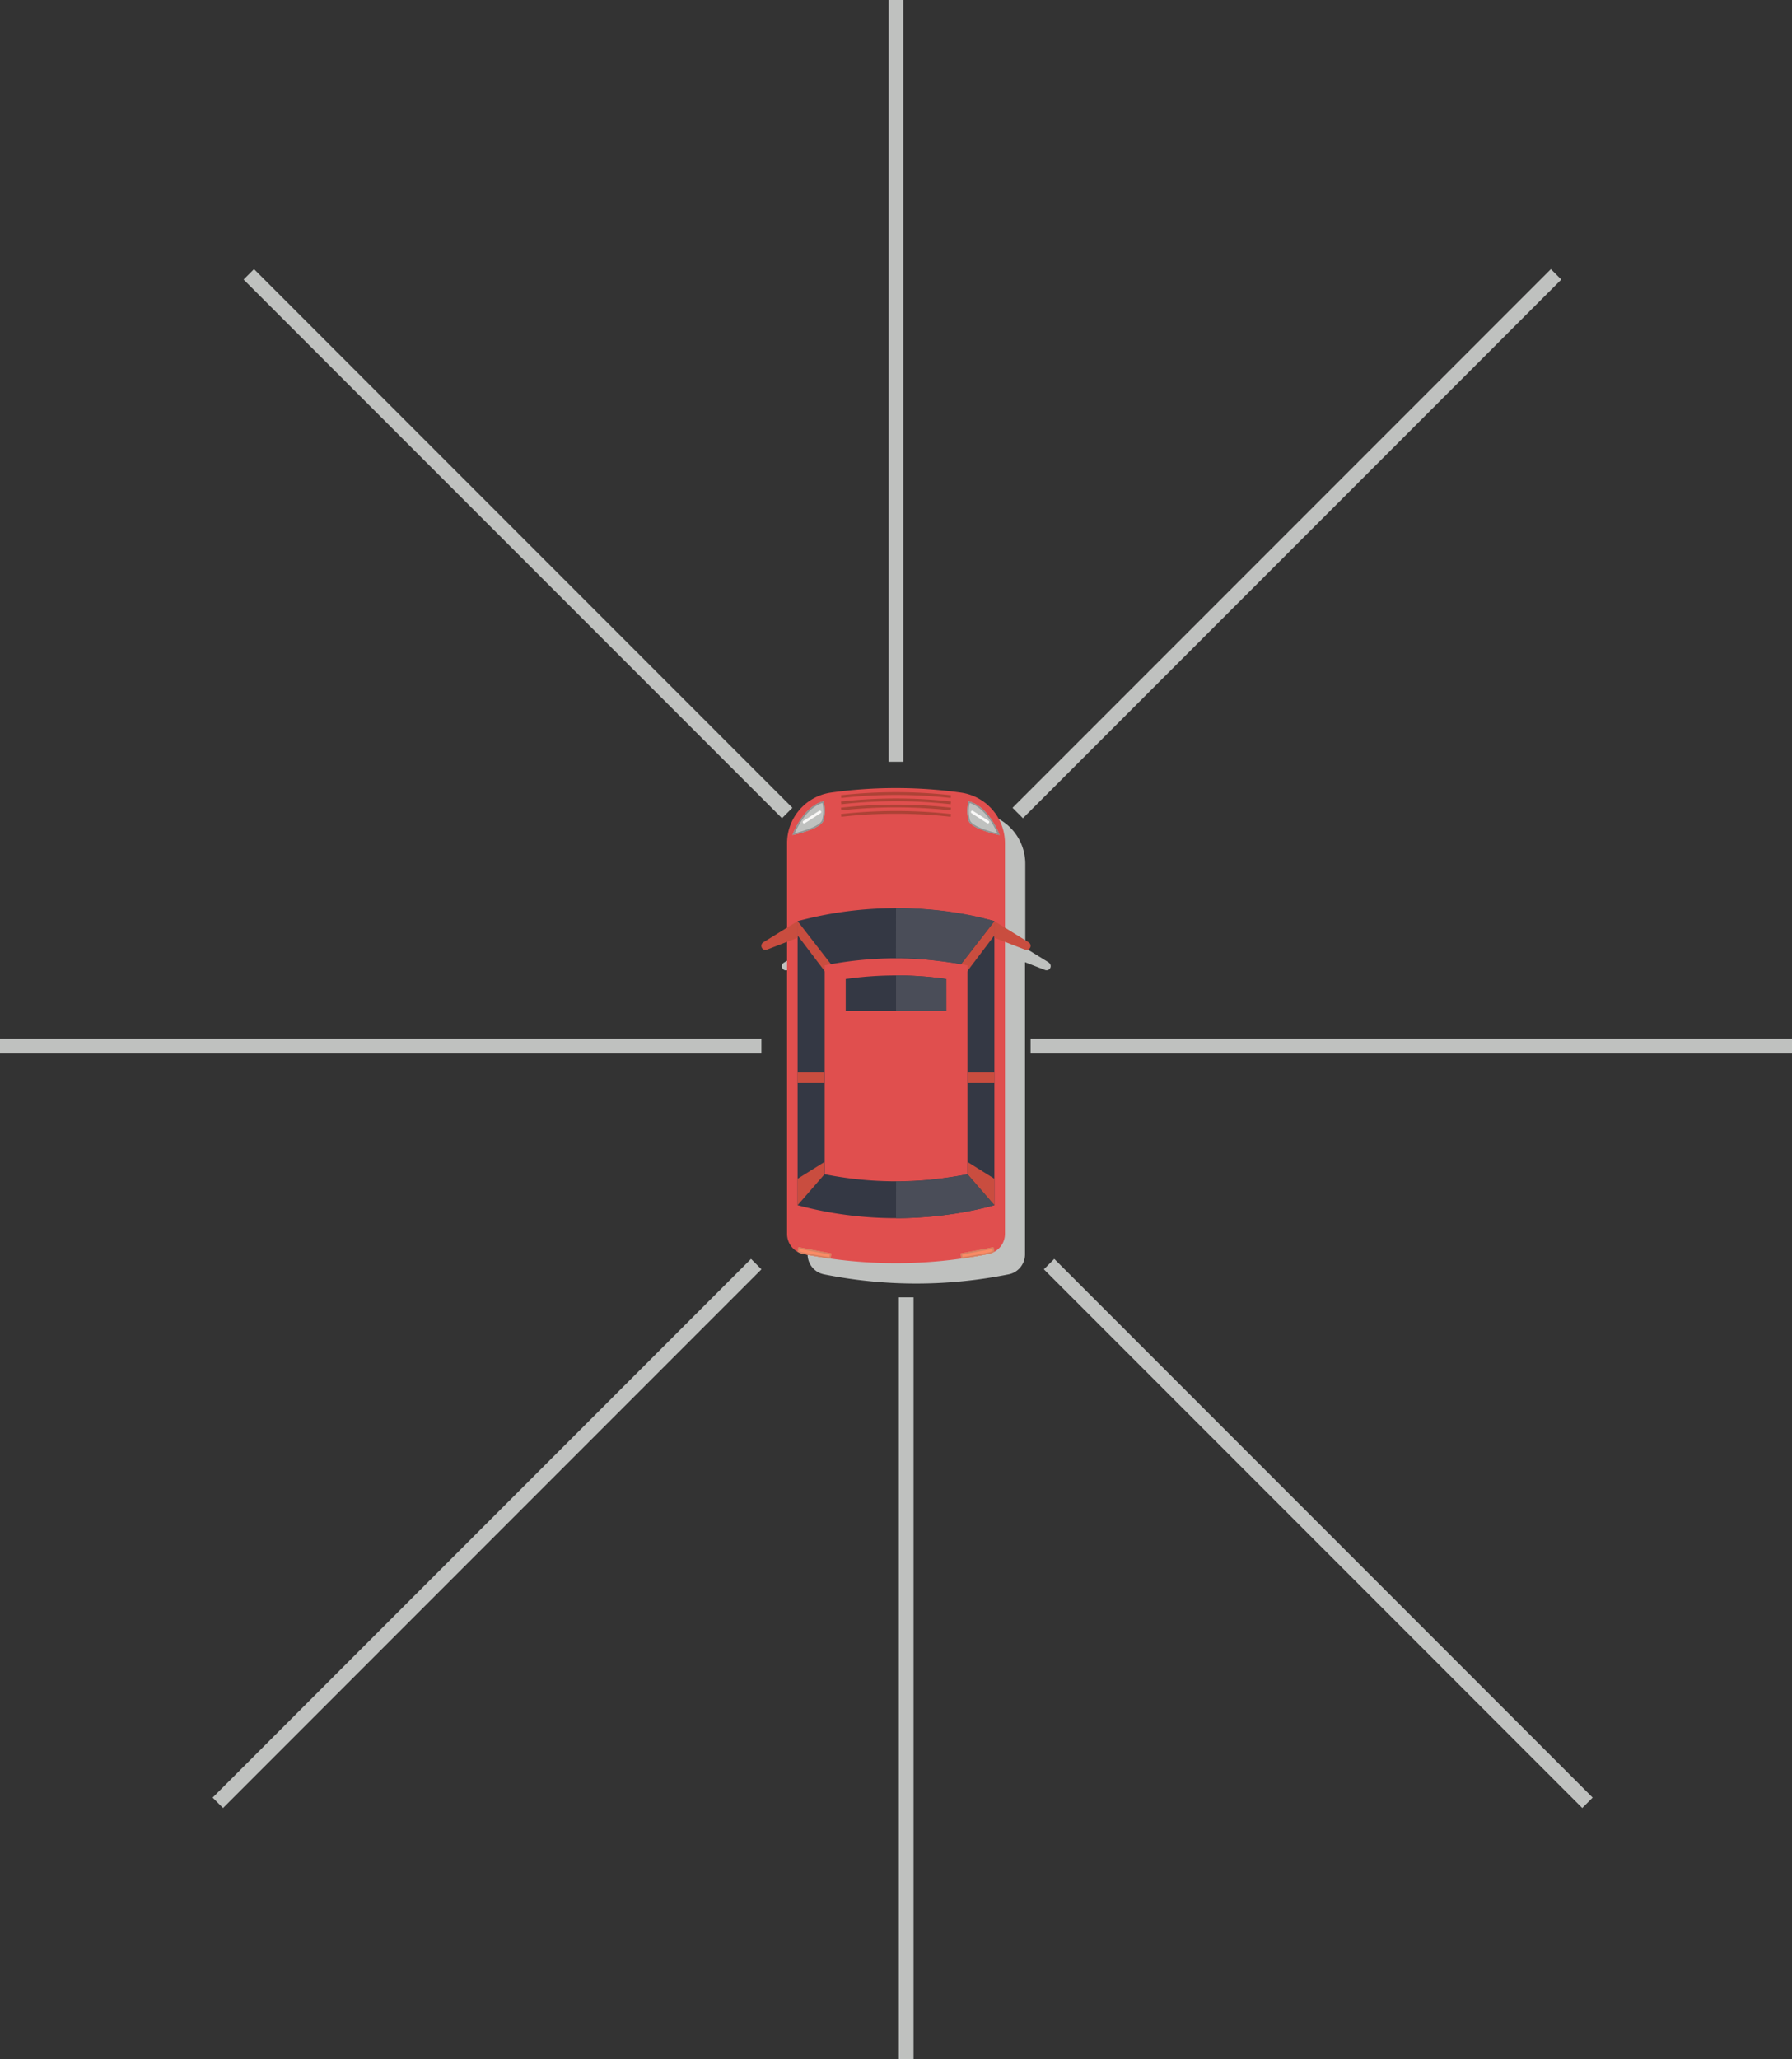 <svg xmlns="http://www.w3.org/2000/svg" viewBox="0 0 652.63 749.54"><rect x="0" y="0" width="652.63" height="749.54" fill="#333333" stroke="none"/><defs><style>.cls-1{fill:#bfc1bf;}.cls-2{fill:#e04f4e;}.cls-3{fill:#909292;}.cls-4{fill:#343844;}.cls-5{fill:#c94d3f;}.cls-6{fill:#ad4236;}.cls-7{fill:#fa8b65;}.cls-8{fill:#d68162;}.cls-9{fill:#4a4d58;}.cls-10{fill:#f9f8f7;}</style></defs><g id="Слой_2" data-name="Слой 2"><g id="OBJECTS"><path class="cls-1" d="M382.06,350.43l-8.66-5.34V314.46A18.64,18.64,0,0,0,357.46,296a170.27,170.27,0,0,0-47.4,0,18.63,18.63,0,0,0-15.94,18.48v30.63l-8.66,5.34a1.5,1.5,0,0,0-.56,1.94,1.49,1.49,0,0,0,1.88.73l7.34-2.84V456.57a7.46,7.46,0,0,0,3.81,6.51h0a8.13,8.13,0,0,0,1,.46l.06,0a7.43,7.43,0,0,0,1,.3h0c1.61.33,3.23.62,4.85.9l.29.05a169.74,169.74,0,0,0,57.15,0l.29-.05c1.62-.28,3.24-.57,4.86-.9h0a7.56,7.56,0,0,0,1.06-.3l0,0a8.27,8.27,0,0,0,1-.46h0a7.48,7.48,0,0,0,3.81-6.51V350.26l7.33,2.84a1.5,1.5,0,0,0,1.33-2.67Z"/><path class="cls-2" d="M360,456.42a169.82,169.82,0,0,1-67.45,0,7.42,7.42,0,0,1-5.91-7.29V307a18.62,18.62,0,0,1,15.94-18.48,170.27,170.27,0,0,1,47.4,0A18.63,18.63,0,0,1,366,307V449.13A7.43,7.43,0,0,1,360,456.42Z"/><path class="cls-2" d="M326.32,456.08a166.07,166.07,0,0,1-33-3.31,3.69,3.69,0,0,1-2.93-3.64V307a14.94,14.94,0,0,1,12.74-14.79,165.63,165.63,0,0,1,46.36,0A14.94,14.94,0,0,1,362.23,307V449.13a3.69,3.69,0,0,1-2.93,3.64A166,166,0,0,1,326.32,456.08Z"/><path class="cls-1" d="M352.7,291.71s6.61.75,11.35,12.25c0,0-10.34-2.06-11.35-5.36A14,14,0,0,1,352.7,291.71Z"/><path class="cls-3" d="M353.08,292.3c1.45.39,6.3,2.3,10.13,11-3.24-.75-9.35-2.59-10-4.82a13.24,13.24,0,0,1-.1-6.15m-.38-.59a14,14,0,0,0,0,6.89c1,3.3,11.35,5.36,11.35,5.36-4.74-11.5-11.35-12.25-11.35-12.25Z"/><path class="cls-1" d="M299.93,291.71s-6.61.75-11.35,12.25c0,0,10.34-2.06,11.35-5.36A14,14,0,0,0,299.93,291.71Z"/><path class="cls-3" d="M299.55,292.3a13.24,13.24,0,0,1-.1,6.15c-.68,2.23-6.79,4.07-10,4.82,3.81-8.62,8.67-10.57,10.13-11m.38-.59s-6.61.75-11.35,12.25c0,0,10.34-2.06,11.35-5.36a14,14,0,0,0,0-6.89Z"/><path class="cls-4" d="M362.15,438.69a138.25,138.25,0,0,1-71.67,0V335.31a138.25,138.25,0,0,1,71.67,0Z"/><polygon class="cls-5" points="290.48 335.31 302.95 351.38 302.95 356.96 290.48 340.49 290.48 335.31"/><polygon class="cls-5" points="300.29 427.42 290.48 438.69 290.48 429.06 300.29 422.94 300.29 427.42"/><rect class="cls-5" x="290.48" y="390.33" width="9.81" height="3.86"/><polygon class="cls-5" points="362.15 335.31 349.68 351.38 349.68 356.96 362.15 340.49 362.15 335.31"/><polygon class="cls-5" points="352.35 427.42 362.15 438.69 362.15 429.06 352.35 422.94 352.35 427.42"/><rect class="cls-5" x="352.34" y="390.33" width="9.81" height="3.86" transform="translate(714.5 784.52) rotate(180)"/><path class="cls-2" d="M352.34,427.42a132.55,132.55,0,0,1-52,0v-76a132.55,132.55,0,0,1,52,0Z"/><path class="cls-6" d="M346.24,290.48a179.39,179.39,0,0,0-39.85,0l-.11-1a180.25,180.25,0,0,1,40.08,0Z"/><path class="cls-6" d="M346.24,292.76a179.39,179.39,0,0,0-39.85,0l-.11-1a180.25,180.25,0,0,1,40.08,0Z"/><path class="cls-6" d="M346.24,295a179.39,179.39,0,0,0-39.85,0l-.11-1a180.25,180.25,0,0,1,40.08,0Z"/><path class="cls-6" d="M346.24,297.33a179.39,179.39,0,0,0-39.85,0l-.11-1a180.25,180.25,0,0,1,40.08,0Z"/><rect class="cls-2" x="312.26" y="452" width="28.11" height="6.23"/><path class="cls-7" d="M362.15,455.63l-.32-1.65-12,2.3.35,1.83c3.31-.47,6.61-1,9.89-1.69A7.34,7.34,0,0,0,362.15,455.63Z"/><path class="cls-8" d="M361.43,454.57l.15.79a6.27,6.27,0,0,1-1.64.57c-3,.6-6.13,1.15-9.39,1.62l-.16-.87,11-2.11m.4-.59-12,2.3.35,1.83c3.31-.47,6.61-1,9.89-1.69a7.18,7.18,0,0,0,2.1-.79l-.31-1.65Z"/><path class="cls-7" d="M290.49,455.63l.31-1.65,12,2.3-.35,1.83c-3.31-.47-6.61-1-9.89-1.69A7.18,7.18,0,0,1,290.49,455.63Z"/><path class="cls-8" d="M291.2,454.57l11,2.11-.16.87c-3.26-.47-6.41-1-9.39-1.62a6.27,6.27,0,0,1-1.64-.57l.15-.79m-.4-.59-.31,1.65a7.18,7.18,0,0,0,2.1.79c3.28.67,6.58,1.22,9.89,1.69l.35-1.83-12-2.3Z"/><path class="cls-4" d="M344.63,368.08H308v-11.7a128.37,128.37,0,0,1,36.62,0Z"/><path class="cls-9" d="M326.32,330.58s18.24-.47,35.83,4.73L350,350.94s-17.42-2.73-23.71-2.14Z"/><path class="cls-9" d="M326.32,443.41s18.3.3,35.83-4.72l-9.81-11.27s-15.27,3-26,2.58Z"/><path class="cls-9" d="M344.63,356.38a128.25,128.25,0,0,0-18.31-1.32v13h18.31Z"/><path class="cls-5" d="M362.15,335.31,374.62,343a1.5,1.5,0,0,1,.55,1.94h0a1.49,1.49,0,0,1-1.88.73l-11.14-4.31Z"/><path class="cls-5" d="M290.48,335.31,278,343a1.5,1.5,0,0,0-.56,1.94h0a1.49,1.49,0,0,0,1.88.73l11.14-4.31Z"/><path class="cls-10" d="M359.78,299.74a.53.53,0,0,1-.27-.08L353.8,296a.5.5,0,0,1,.54-.84l5.71,3.65a.5.5,0,0,1,.15.69A.51.51,0,0,1,359.78,299.74Z"/><path class="cls-10" d="M292.85,299.74a.51.51,0,0,1-.42-.23.5.5,0,0,1,.15-.69l5.71-3.65a.5.5,0,1,1,.54.84l-5.71,3.65A.53.53,0,0,1,292.85,299.74Z"/><rect class="cls-1" x="185.97" y="59.25" width="5.36" height="277.3" transform="translate(-84.68 191.36) rotate(-45)"/><rect class="cls-1" x="477.42" y="419.52" width="5.36" height="277.3" transform="translate(-254.07 502.97) rotate(-45)"/><rect class="cls-1" x="327.35" y="472.23" width="5.36" height="277.3"/><rect class="cls-1" x="323.63" width="5.36" height="277.3"/><rect class="cls-1" x="174.69" y="419.52" width="5.36" height="277.3" transform="translate(446.64 38.07) rotate(45)"/><rect class="cls-1" x="466" y="59.25" width="5.36" height="277.3" transform="translate(277.21 -273.44) rotate(45)"/><rect class="cls-1" x="135.97" y="242.13" width="5.36" height="277.3" transform="translate(-242.13 519.43) rotate(-90)"/><rect class="cls-1" x="511.3" y="242.13" width="5.36" height="277.3" transform="translate(133.2 894.76) rotate(-90)"/></g></g></svg>